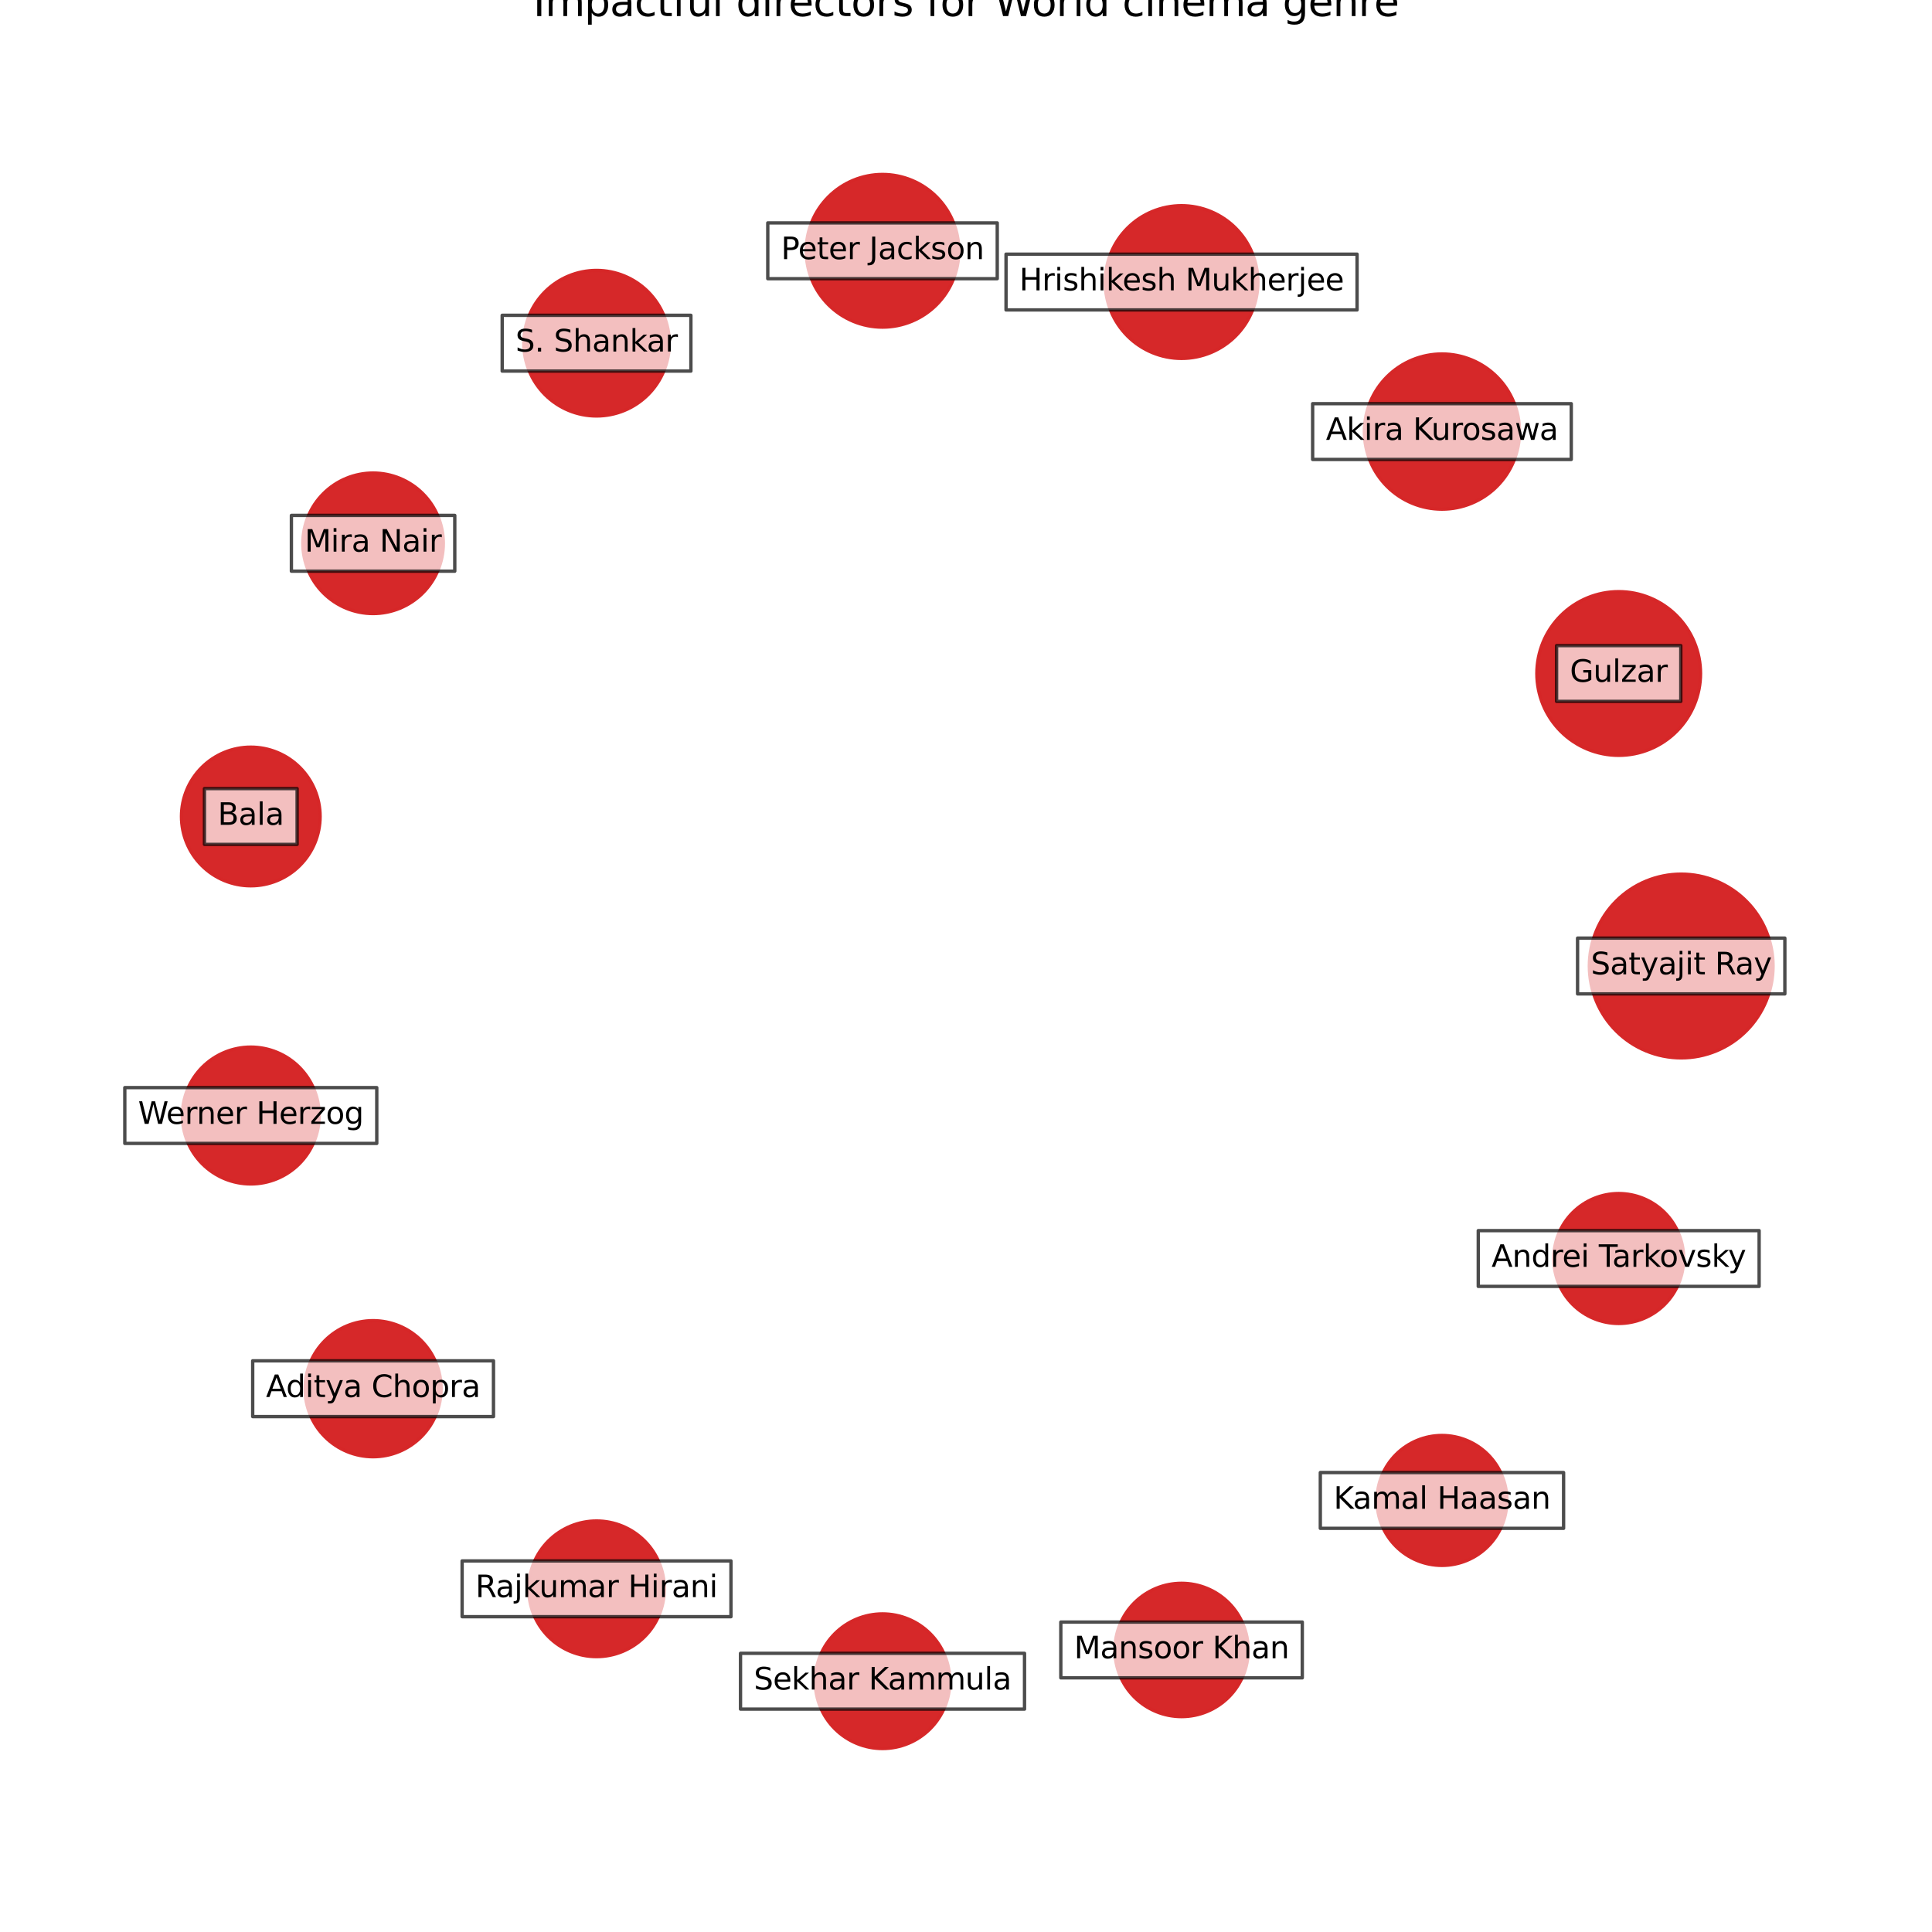 <?xml version="1.0" encoding="utf-8" standalone="no"?>
<!DOCTYPE svg PUBLIC "-//W3C//DTD SVG 1.1//EN"
  "http://www.w3.org/Graphics/SVG/1.1/DTD/svg11.dtd">
<svg xmlns:xlink="http://www.w3.org/1999/xlink" width="576pt" height="576pt" viewBox="0 0 576 576" xmlns="http://www.w3.org/2000/svg" version="1.1">
 <defs>
  <style type="text/css">*{stroke-linejoin: round; stroke-linecap: butt}</style>
 </defs>
 <g id="figure_1">
  <g id="patch_1">
   <path d="M 0 576 
L 576 576 
L 576 0 
L 0 0 
z
" style="fill: #ffffff"/>
  </g>
  <g id="axes_1">
   <g id="PathCollection_1">
    <path d="M 501.231 315.386 
C 508.494 315.386 515.46 312.501 520.596 307.365 
C 525.731 302.229 528.617 295.263 528.617 288 
C 528.617 280.737 525.731 273.771 520.596 268.635 
C 515.46 263.499 508.494 260.614 501.231 260.614 
C 493.968 260.614 487.001 263.499 481.866 268.635 
C 476.73 273.771 473.845 280.737 473.845 288 
C 473.845 295.263 476.73 302.229 481.866 307.365 
C 487.001 312.501 493.968 315.386 501.231 315.386 
z
" clip-path="url(#p8f04d4704d)" style="fill: #d62728; fill-opacity: 0.99; stroke: #d62728; stroke-opacity: 0.99"/>
    <path d="M 482.592 225.19 
C 489.062 225.19 495.268 222.619 499.843 218.044 
C 504.418 213.469 506.989 207.264 506.989 200.794 
C 506.989 194.323 504.418 188.118 499.843 183.543 
C 495.268 178.968 489.062 176.397 482.592 176.397 
C 476.122 176.397 469.916 178.968 465.341 183.543 
C 460.766 188.118 458.196 194.323 458.196 200.794 
C 458.196 207.264 460.766 213.469 465.341 218.044 
C 469.916 222.619 476.122 225.19 482.592 225.19 
z
" clip-path="url(#p8f04d4704d)" style="fill: #d62728; fill-opacity: 0.99; stroke: #d62728; stroke-opacity: 0.99"/>
    <path d="M 429.9 151.795 
C 436.034 151.795 441.917 149.358 446.255 145.021 
C 450.592 140.683 453.029 134.8 453.029 128.666 
C 453.029 122.532 450.592 116.648 446.255 112.311 
C 441.917 107.973 436.034 105.536 429.9 105.536 
C 423.766 105.536 417.882 107.973 413.545 112.311 
C 409.207 116.648 406.77 122.532 406.77 128.666 
C 406.77 134.8 409.207 140.683 413.545 145.021 
C 417.882 149.358 423.766 151.795 429.9 151.795 
z
" clip-path="url(#p8f04d4704d)" style="fill: #d62728; fill-opacity: 0.99; stroke: #d62728; stroke-opacity: 0.99"/>
    <path d="M 352.264 106.852 
C 358.301 106.852 364.092 104.453 368.361 100.185 
C 372.629 95.916 375.028 90.125 375.028 84.088 
C 375.028 78.051 372.629 72.261 368.361 67.992 
C 364.092 63.723 358.301 61.325 352.264 61.325 
C 346.227 61.325 340.437 63.723 336.168 67.992 
C 331.899 72.261 329.501 78.051 329.501 84.088 
C 329.501 90.125 331.899 95.916 336.168 100.185 
C 340.437 104.453 346.227 106.852 352.264 106.852 
z
" clip-path="url(#p8f04d4704d)" style="fill: #d62728; fill-opacity: 0.99; stroke: #d62728; stroke-opacity: 0.99"/>
    <path d="M 263.11 97.525 
C 269.144 97.525 274.933 95.127 279.2 90.86 
C 283.467 86.593 285.865 80.804 285.865 74.769 
C 285.865 68.734 283.467 62.946 279.2 58.679 
C 274.933 54.411 269.144 52.014 263.11 52.014 
C 257.075 52.014 251.286 54.411 247.019 58.679 
C 242.752 62.946 240.354 68.734 240.354 74.769 
C 240.354 80.804 242.752 86.593 247.019 90.86 
C 251.286 95.127 257.075 97.525 263.11 97.525 
z
" clip-path="url(#p8f04d4704d)" style="fill: #d62728; fill-opacity: 0.99; stroke: #d62728; stroke-opacity: 0.99"/>
    <path d="M 177.851 124.014 
C 183.605 124.014 189.123 121.728 193.191 117.66 
C 197.259 113.591 199.545 108.073 199.545 102.32 
C 199.545 96.566 197.259 91.048 193.191 86.98 
C 189.123 82.911 183.605 80.626 177.851 80.626 
C 172.098 80.626 166.58 82.911 162.511 86.98 
C 158.443 91.048 156.157 96.566 156.157 102.32 
C 156.157 108.073 158.443 113.591 162.511 117.66 
C 166.58 121.728 172.098 124.014 177.851 124.014 
z
" clip-path="url(#p8f04d4704d)" style="fill: #d62728; fill-opacity: 0.99; stroke: #d62728; stroke-opacity: 0.99"/>
    <path d="M 111.231 182.92 
C 116.786 182.92 122.114 180.713 126.041 176.785 
C 129.969 172.858 132.176 167.53 132.176 161.976 
C 132.176 156.421 129.969 151.094 126.041 147.166 
C 122.114 143.238 116.786 141.032 111.231 141.032 
C 105.677 141.032 100.349 143.238 96.422 147.166 
C 92.494 151.094 90.287 156.421 90.287 161.976 
C 90.287 167.53 92.494 172.858 96.422 176.785 
C 100.349 180.713 105.677 182.92 111.231 182.92 
z
" clip-path="url(#p8f04d4704d)" style="fill: #d62728; fill-opacity: 0.99; stroke: #d62728; stroke-opacity: 0.99"/>
    <path d="M 74.769 264.087 
C 80.25 264.087 85.506 261.91 89.381 258.035 
C 93.256 254.16 95.434 248.903 95.434 243.423 
C 95.434 237.942 93.256 232.686 89.381 228.811 
C 85.506 224.935 80.25 222.758 74.769 222.758 
C 69.289 222.758 64.032 224.935 60.157 228.811 
C 56.282 232.686 54.105 237.942 54.105 243.423 
C 54.105 248.903 56.282 254.16 60.157 258.035 
C 64.032 261.91 69.289 264.087 74.769 264.087 
z
" clip-path="url(#p8f04d4704d)" style="fill: #d62728; fill-opacity: 0.99; stroke: #d62728; stroke-opacity: 0.99"/>
    <path d="M 74.769 352.972 
C 80.178 352.972 85.366 350.823 89.19 346.998 
C 93.015 343.174 95.164 337.986 95.164 332.577 
C 95.164 327.169 93.015 321.981 89.19 318.156 
C 85.366 314.332 80.178 312.183 74.769 312.183 
C 69.361 312.183 64.173 314.332 60.348 318.156 
C 56.524 321.981 54.375 327.169 54.375 332.577 
C 54.375 337.986 56.524 343.174 60.348 346.998 
C 64.173 350.823 69.361 352.972 74.769 352.972 
z
" clip-path="url(#p8f04d4704d)" style="fill: #d62728; fill-opacity: 0.99; stroke: #d62728; stroke-opacity: 0.99"/>
    <path d="M 111.231 434.306 
C 116.61 434.306 121.77 432.169 125.573 428.366 
C 129.377 424.562 131.514 419.403 131.514 414.024 
C 131.514 408.645 129.377 403.486 125.573 399.683 
C 121.77 395.879 116.61 393.742 111.231 393.742 
C 105.853 393.742 100.693 395.879 96.89 399.683 
C 93.086 403.486 90.949 408.645 90.949 414.024 
C 90.949 419.403 93.086 424.562 96.89 428.366 
C 100.693 432.169 105.853 434.306 111.231 434.306 
z
" clip-path="url(#p8f04d4704d)" style="fill: #d62728; fill-opacity: 0.99; stroke: #d62728; stroke-opacity: 0.99"/>
    <path d="M 177.851 493.898 
C 183.213 493.898 188.356 491.768 192.148 487.977 
C 195.939 484.185 198.069 479.042 198.069 473.68 
C 198.069 468.319 195.939 463.176 192.148 459.384 
C 188.356 455.593 183.213 453.463 177.851 453.463 
C 172.489 453.463 167.346 455.593 163.555 459.384 
C 159.764 463.176 157.633 468.319 157.633 473.68 
C 157.633 479.042 159.764 484.185 163.555 487.977 
C 167.346 491.768 172.489 493.898 177.851 493.898 
z
" clip-path="url(#p8f04d4704d)" style="fill: #d62728; fill-opacity: 0.99; stroke: #d62728; stroke-opacity: 0.99"/>
    <path d="M 263.11 521.297 
C 268.431 521.297 273.536 519.183 277.299 515.42 
C 281.062 511.657 283.176 506.553 283.176 501.231 
C 283.176 495.909 281.062 490.805 277.299 487.041 
C 273.536 483.278 268.431 481.164 263.11 481.164 
C 257.788 481.164 252.683 483.278 248.92 487.041 
C 245.157 490.805 243.043 495.909 243.043 501.231 
C 243.043 506.553 245.157 511.657 248.92 515.42 
C 252.683 519.183 257.788 521.297 263.11 521.297 
z
" clip-path="url(#p8f04d4704d)" style="fill: #d62728; fill-opacity: 0.99; stroke: #d62728; stroke-opacity: 0.99"/>
    <path d="M 352.264 511.782 
C 357.534 511.782 362.589 509.688 366.315 505.962 
C 370.041 502.236 372.135 497.181 372.135 491.912 
C 372.135 486.642 370.041 481.587 366.315 477.861 
C 362.589 474.135 357.534 472.041 352.264 472.041 
C 346.995 472.041 341.94 474.135 338.214 477.861 
C 334.487 481.587 332.394 486.642 332.394 491.912 
C 332.394 497.181 334.487 502.236 338.214 505.962 
C 341.94 509.688 346.995 511.782 352.264 511.782 
z
" clip-path="url(#p8f04d4704d)" style="fill: #d62728; fill-opacity: 0.99; stroke: #d62728; stroke-opacity: 0.99"/>
    <path d="M 429.9 466.701 
C 435.036 466.701 439.962 464.66 443.594 461.028 
C 447.226 457.397 449.267 452.47 449.267 447.334 
C 449.267 442.198 447.226 437.272 443.594 433.64 
C 439.962 430.008 435.036 427.968 429.9 427.968 
C 424.764 427.968 419.837 430.008 416.206 433.64 
C 412.574 437.272 410.533 442.198 410.533 447.334 
C 410.533 452.47 412.574 457.397 416.206 461.028 
C 419.837 464.66 424.764 466.701 429.9 466.701 
z
" clip-path="url(#p8f04d4704d)" style="fill: #d62728; fill-opacity: 0.99; stroke: #d62728; stroke-opacity: 0.99"/>
    <path d="M 482.592 394.571 
C 487.728 394.571 492.654 392.531 496.285 388.9 
C 499.917 385.268 501.957 380.342 501.957 375.206 
C 501.957 370.071 499.917 365.145 496.285 361.513 
C 492.654 357.882 487.728 355.842 482.592 355.842 
C 477.457 355.842 472.531 357.882 468.899 361.513 
C 465.268 365.145 463.227 370.071 463.227 375.206 
C 463.227 380.342 465.268 385.268 468.899 388.9 
C 472.531 392.531 477.457 394.571 482.592 394.571 
z
" clip-path="url(#p8f04d4704d)" style="fill: #d62728; fill-opacity: 0.99; stroke: #d62728; stroke-opacity: 0.99"/>
   </g>
   <g id="text_1">
    <g id="patch_2">
     <path d="M 470.33 296.315 
L 532.132 296.315 
L 532.132 279.685 
L 470.33 279.685 
z
" clip-path="url(#p8f04d4704d)" style="fill: #ffffff; opacity: 0.7; stroke: #000000; stroke-linejoin: miter"/>
    </g>
    <g clip-path="url(#p8f04d4704d)">
     <!-- Satyajit Ray -->
     <g transform="translate(474.29 290.483)scale(0.09 -0.09)">
      <defs>
       <path id="DejaVuSans-53" d="M 3425 4513 
L 3425 3897 
Q 3066 4069 2747 4153 
Q 2428 4238 2131 4238 
Q 1616 4238 1336 4038 
Q 1056 3838 1056 3469 
Q 1056 3159 1242 3001 
Q 1428 2844 1947 2747 
L 2328 2669 
Q 3034 2534 3370 2195 
Q 3706 1856 3706 1288 
Q 3706 609 3251 259 
Q 2797 -91 1919 -91 
Q 1588 -91 1214 -16 
Q 841 59 441 206 
L 441 856 
Q 825 641 1194 531 
Q 1563 422 1919 422 
Q 2459 422 2753 634 
Q 3047 847 3047 1241 
Q 3047 1584 2836 1778 
Q 2625 1972 2144 2069 
L 1759 2144 
Q 1053 2284 737 2584 
Q 422 2884 422 3419 
Q 422 4038 858 4394 
Q 1294 4750 2059 4750 
Q 2388 4750 2728 4690 
Q 3069 4631 3425 4513 
z
" transform="scale(0.016)"/>
       <path id="DejaVuSans-61" d="M 2194 1759 
Q 1497 1759 1228 1600 
Q 959 1441 959 1056 
Q 959 750 1161 570 
Q 1363 391 1709 391 
Q 2188 391 2477 730 
Q 2766 1069 2766 1631 
L 2766 1759 
L 2194 1759 
z
M 3341 1997 
L 3341 0 
L 2766 0 
L 2766 531 
Q 2569 213 2275 61 
Q 1981 -91 1556 -91 
Q 1019 -91 701 211 
Q 384 513 384 1019 
Q 384 1609 779 1909 
Q 1175 2209 1959 2209 
L 2766 2209 
L 2766 2266 
Q 2766 2663 2505 2880 
Q 2244 3097 1772 3097 
Q 1472 3097 1187 3025 
Q 903 2953 641 2809 
L 641 3341 
Q 956 3463 1253 3523 
Q 1550 3584 1831 3584 
Q 2591 3584 2966 3190 
Q 3341 2797 3341 1997 
z
" transform="scale(0.016)"/>
       <path id="DejaVuSans-74" d="M 1172 4494 
L 1172 3500 
L 2356 3500 
L 2356 3053 
L 1172 3053 
L 1172 1153 
Q 1172 725 1289 603 
Q 1406 481 1766 481 
L 2356 481 
L 2356 0 
L 1766 0 
Q 1100 0 847 248 
Q 594 497 594 1153 
L 594 3053 
L 172 3053 
L 172 3500 
L 594 3500 
L 594 4494 
L 1172 4494 
z
" transform="scale(0.016)"/>
       <path id="DejaVuSans-79" d="M 2059 -325 
Q 1816 -950 1584 -1140 
Q 1353 -1331 966 -1331 
L 506 -1331 
L 506 -850 
L 844 -850 
Q 1081 -850 1212 -737 
Q 1344 -625 1503 -206 
L 1606 56 
L 191 3500 
L 800 3500 
L 1894 763 
L 2988 3500 
L 3597 3500 
L 2059 -325 
z
" transform="scale(0.016)"/>
       <path id="DejaVuSans-6a" d="M 603 3500 
L 1178 3500 
L 1178 -63 
Q 1178 -731 923 -1031 
Q 669 -1331 103 -1331 
L -116 -1331 
L -116 -844 
L 38 -844 
Q 366 -844 484 -692 
Q 603 -541 603 -63 
L 603 3500 
z
M 603 4863 
L 1178 4863 
L 1178 4134 
L 603 4134 
L 603 4863 
z
" transform="scale(0.016)"/>
       <path id="DejaVuSans-69" d="M 603 3500 
L 1178 3500 
L 1178 0 
L 603 0 
L 603 3500 
z
M 603 4863 
L 1178 4863 
L 1178 4134 
L 603 4134 
L 603 4863 
z
" transform="scale(0.016)"/>
       <path id="DejaVuSans-20" transform="scale(0.016)"/>
       <path id="DejaVuSans-52" d="M 2841 2188 
Q 3044 2119 3236 1894 
Q 3428 1669 3622 1275 
L 4263 0 
L 3584 0 
L 2988 1197 
Q 2756 1666 2539 1819 
Q 2322 1972 1947 1972 
L 1259 1972 
L 1259 0 
L 628 0 
L 628 4666 
L 2053 4666 
Q 2853 4666 3247 4331 
Q 3641 3997 3641 3322 
Q 3641 2881 3436 2590 
Q 3231 2300 2841 2188 
z
M 1259 4147 
L 1259 2491 
L 2053 2491 
Q 2509 2491 2742 2702 
Q 2975 2913 2975 3322 
Q 2975 3731 2742 3939 
Q 2509 4147 2053 4147 
L 1259 4147 
z
" transform="scale(0.016)"/>
      </defs>
      <use xlink:href="#DejaVuSans-53"/>
      <use xlink:href="#DejaVuSans-61" x="63.477"/>
      <use xlink:href="#DejaVuSans-74" x="124.756"/>
      <use xlink:href="#DejaVuSans-79" x="163.965"/>
      <use xlink:href="#DejaVuSans-61" x="223.145"/>
      <use xlink:href="#DejaVuSans-6a" x="284.424"/>
      <use xlink:href="#DejaVuSans-69" x="312.207"/>
      <use xlink:href="#DejaVuSans-74" x="339.99"/>
      <use xlink:href="#DejaVuSans-20" x="379.199"/>
      <use xlink:href="#DejaVuSans-52" x="410.986"/>
      <use xlink:href="#DejaVuSans-61" x="478.219"/>
      <use xlink:href="#DejaVuSans-79" x="539.498"/>
     </g>
    </g>
   </g>
   <g id="text_2">
    <g id="patch_3">
     <path d="M 464.074 209.109 
L 501.111 209.109 
L 501.111 192.478 
L 464.074 192.478 
z
" clip-path="url(#p8f04d4704d)" style="fill: #ffffff; opacity: 0.7; stroke: #000000; stroke-linejoin: miter"/>
    </g>
    <g clip-path="url(#p8f04d4704d)">
     <!-- Gulzar -->
     <g transform="translate(468.034 203.277)scale(0.09 -0.09)">
      <defs>
       <path id="DejaVuSans-47" d="M 3809 666 
L 3809 1919 
L 2778 1919 
L 2778 2438 
L 4434 2438 
L 4434 434 
Q 4069 175 3628 42 
Q 3188 -91 2688 -91 
Q 1594 -91 976 548 
Q 359 1188 359 2328 
Q 359 3472 976 4111 
Q 1594 4750 2688 4750 
Q 3144 4750 3555 4637 
Q 3966 4525 4313 4306 
L 4313 3634 
Q 3963 3931 3569 4081 
Q 3175 4231 2741 4231 
Q 1884 4231 1454 3753 
Q 1025 3275 1025 2328 
Q 1025 1384 1454 906 
Q 1884 428 2741 428 
Q 3075 428 3337 486 
Q 3600 544 3809 666 
z
" transform="scale(0.016)"/>
       <path id="DejaVuSans-75" d="M 544 1381 
L 544 3500 
L 1119 3500 
L 1119 1403 
Q 1119 906 1312 657 
Q 1506 409 1894 409 
Q 2359 409 2629 706 
Q 2900 1003 2900 1516 
L 2900 3500 
L 3475 3500 
L 3475 0 
L 2900 0 
L 2900 538 
Q 2691 219 2414 64 
Q 2138 -91 1772 -91 
Q 1169 -91 856 284 
Q 544 659 544 1381 
z
M 1991 3584 
L 1991 3584 
z
" transform="scale(0.016)"/>
       <path id="DejaVuSans-6c" d="M 603 4863 
L 1178 4863 
L 1178 0 
L 603 0 
L 603 4863 
z
" transform="scale(0.016)"/>
       <path id="DejaVuSans-7a" d="M 353 3500 
L 3084 3500 
L 3084 2975 
L 922 459 
L 3084 459 
L 3084 0 
L 275 0 
L 275 525 
L 2438 3041 
L 353 3041 
L 353 3500 
z
" transform="scale(0.016)"/>
       <path id="DejaVuSans-72" d="M 2631 2963 
Q 2534 3019 2420 3045 
Q 2306 3072 2169 3072 
Q 1681 3072 1420 2755 
Q 1159 2438 1159 1844 
L 1159 0 
L 581 0 
L 581 3500 
L 1159 3500 
L 1159 2956 
Q 1341 3275 1631 3429 
Q 1922 3584 2338 3584 
Q 2397 3584 2469 3576 
Q 2541 3569 2628 3553 
L 2631 2963 
z
" transform="scale(0.016)"/>
      </defs>
      <use xlink:href="#DejaVuSans-47"/>
      <use xlink:href="#DejaVuSans-75" x="77.49"/>
      <use xlink:href="#DejaVuSans-6c" x="140.869"/>
      <use xlink:href="#DejaVuSans-7a" x="168.652"/>
      <use xlink:href="#DejaVuSans-61" x="221.143"/>
      <use xlink:href="#DejaVuSans-72" x="282.422"/>
     </g>
    </g>
   </g>
   <g id="text_3">
    <g id="patch_4">
     <path d="M 391.348 136.981 
L 468.451 136.981 
L 468.451 120.351 
L 391.348 120.351 
z
" clip-path="url(#p8f04d4704d)" style="fill: #ffffff; opacity: 0.7; stroke: #000000; stroke-linejoin: miter"/>
    </g>
    <g clip-path="url(#p8f04d4704d)">
     <!-- Akira Kurosawa -->
     <g transform="translate(395.308 131.149)scale(0.09 -0.09)">
      <defs>
       <path id="DejaVuSans-41" d="M 2188 4044 
L 1331 1722 
L 3047 1722 
L 2188 4044 
z
M 1831 4666 
L 2547 4666 
L 4325 0 
L 3669 0 
L 3244 1197 
L 1141 1197 
L 716 0 
L 50 0 
L 1831 4666 
z
" transform="scale(0.016)"/>
       <path id="DejaVuSans-6b" d="M 581 4863 
L 1159 4863 
L 1159 1991 
L 2875 3500 
L 3609 3500 
L 1753 1863 
L 3688 0 
L 2938 0 
L 1159 1709 
L 1159 0 
L 581 0 
L 581 4863 
z
" transform="scale(0.016)"/>
       <path id="DejaVuSans-4b" d="M 628 4666 
L 1259 4666 
L 1259 2694 
L 3353 4666 
L 4166 4666 
L 1850 2491 
L 4331 0 
L 3500 0 
L 1259 2247 
L 1259 0 
L 628 0 
L 628 4666 
z
" transform="scale(0.016)"/>
       <path id="DejaVuSans-6f" d="M 1959 3097 
Q 1497 3097 1228 2736 
Q 959 2375 959 1747 
Q 959 1119 1226 758 
Q 1494 397 1959 397 
Q 2419 397 2687 759 
Q 2956 1122 2956 1747 
Q 2956 2369 2687 2733 
Q 2419 3097 1959 3097 
z
M 1959 3584 
Q 2709 3584 3137 3096 
Q 3566 2609 3566 1747 
Q 3566 888 3137 398 
Q 2709 -91 1959 -91 
Q 1206 -91 779 398 
Q 353 888 353 1747 
Q 353 2609 779 3096 
Q 1206 3584 1959 3584 
z
" transform="scale(0.016)"/>
       <path id="DejaVuSans-73" d="M 2834 3397 
L 2834 2853 
Q 2591 2978 2328 3040 
Q 2066 3103 1784 3103 
Q 1356 3103 1142 2972 
Q 928 2841 928 2578 
Q 928 2378 1081 2264 
Q 1234 2150 1697 2047 
L 1894 2003 
Q 2506 1872 2764 1633 
Q 3022 1394 3022 966 
Q 3022 478 2636 193 
Q 2250 -91 1575 -91 
Q 1294 -91 989 -36 
Q 684 19 347 128 
L 347 722 
Q 666 556 975 473 
Q 1284 391 1588 391 
Q 1994 391 2212 530 
Q 2431 669 2431 922 
Q 2431 1156 2273 1281 
Q 2116 1406 1581 1522 
L 1381 1569 
Q 847 1681 609 1914 
Q 372 2147 372 2553 
Q 372 3047 722 3315 
Q 1072 3584 1716 3584 
Q 2034 3584 2315 3537 
Q 2597 3491 2834 3397 
z
" transform="scale(0.016)"/>
       <path id="DejaVuSans-77" d="M 269 3500 
L 844 3500 
L 1563 769 
L 2278 3500 
L 2956 3500 
L 3675 769 
L 4391 3500 
L 4966 3500 
L 4050 0 
L 3372 0 
L 2619 2869 
L 1863 0 
L 1184 0 
L 269 3500 
z
" transform="scale(0.016)"/>
      </defs>
      <use xlink:href="#DejaVuSans-41"/>
      <use xlink:href="#DejaVuSans-6b" x="68.408"/>
      <use xlink:href="#DejaVuSans-69" x="126.318"/>
      <use xlink:href="#DejaVuSans-72" x="154.102"/>
      <use xlink:href="#DejaVuSans-61" x="195.215"/>
      <use xlink:href="#DejaVuSans-20" x="256.494"/>
      <use xlink:href="#DejaVuSans-4b" x="288.281"/>
      <use xlink:href="#DejaVuSans-75" x="348.857"/>
      <use xlink:href="#DejaVuSans-72" x="412.236"/>
      <use xlink:href="#DejaVuSans-6f" x="451.1"/>
      <use xlink:href="#DejaVuSans-73" x="512.281"/>
      <use xlink:href="#DejaVuSans-61" x="564.381"/>
      <use xlink:href="#DejaVuSans-77" x="625.66"/>
      <use xlink:href="#DejaVuSans-61" x="707.447"/>
     </g>
    </g>
   </g>
   <g id="text_4">
    <g id="patch_5">
     <path d="M 299.937 92.404 
L 404.592 92.404 
L 404.592 75.773 
L 299.937 75.773 
z
" clip-path="url(#p8f04d4704d)" style="fill: #ffffff; opacity: 0.7; stroke: #000000; stroke-linejoin: miter"/>
    </g>
    <g clip-path="url(#p8f04d4704d)">
     <!-- Hrishikesh Mukherjee -->
     <g transform="translate(303.897 86.572)scale(0.09 -0.09)">
      <defs>
       <path id="DejaVuSans-48" d="M 628 4666 
L 1259 4666 
L 1259 2753 
L 3553 2753 
L 3553 4666 
L 4184 4666 
L 4184 0 
L 3553 0 
L 3553 2222 
L 1259 2222 
L 1259 0 
L 628 0 
L 628 4666 
z
" transform="scale(0.016)"/>
       <path id="DejaVuSans-68" d="M 3513 2113 
L 3513 0 
L 2938 0 
L 2938 2094 
Q 2938 2591 2744 2837 
Q 2550 3084 2163 3084 
Q 1697 3084 1428 2787 
Q 1159 2491 1159 1978 
L 1159 0 
L 581 0 
L 581 4863 
L 1159 4863 
L 1159 2956 
Q 1366 3272 1645 3428 
Q 1925 3584 2291 3584 
Q 2894 3584 3203 3211 
Q 3513 2838 3513 2113 
z
" transform="scale(0.016)"/>
       <path id="DejaVuSans-65" d="M 3597 1894 
L 3597 1613 
L 953 1613 
Q 991 1019 1311 708 
Q 1631 397 2203 397 
Q 2534 397 2845 478 
Q 3156 559 3463 722 
L 3463 178 
Q 3153 47 2828 -22 
Q 2503 -91 2169 -91 
Q 1331 -91 842 396 
Q 353 884 353 1716 
Q 353 2575 817 3079 
Q 1281 3584 2069 3584 
Q 2775 3584 3186 3129 
Q 3597 2675 3597 1894 
z
M 3022 2063 
Q 3016 2534 2758 2815 
Q 2500 3097 2075 3097 
Q 1594 3097 1305 2825 
Q 1016 2553 972 2059 
L 3022 2063 
z
" transform="scale(0.016)"/>
       <path id="DejaVuSans-4d" d="M 628 4666 
L 1569 4666 
L 2759 1491 
L 3956 4666 
L 4897 4666 
L 4897 0 
L 4281 0 
L 4281 4097 
L 3078 897 
L 2444 897 
L 1241 4097 
L 1241 0 
L 628 0 
L 628 4666 
z
" transform="scale(0.016)"/>
      </defs>
      <use xlink:href="#DejaVuSans-48"/>
      <use xlink:href="#DejaVuSans-72" x="75.195"/>
      <use xlink:href="#DejaVuSans-69" x="116.309"/>
      <use xlink:href="#DejaVuSans-73" x="144.092"/>
      <use xlink:href="#DejaVuSans-68" x="196.191"/>
      <use xlink:href="#DejaVuSans-69" x="259.57"/>
      <use xlink:href="#DejaVuSans-6b" x="287.354"/>
      <use xlink:href="#DejaVuSans-65" x="341.639"/>
      <use xlink:href="#DejaVuSans-73" x="403.162"/>
      <use xlink:href="#DejaVuSans-68" x="455.262"/>
      <use xlink:href="#DejaVuSans-20" x="518.641"/>
      <use xlink:href="#DejaVuSans-4d" x="550.428"/>
      <use xlink:href="#DejaVuSans-75" x="636.707"/>
      <use xlink:href="#DejaVuSans-6b" x="700.086"/>
      <use xlink:href="#DejaVuSans-68" x="757.996"/>
      <use xlink:href="#DejaVuSans-65" x="821.375"/>
      <use xlink:href="#DejaVuSans-72" x="882.898"/>
      <use xlink:href="#DejaVuSans-6a" x="924.012"/>
      <use xlink:href="#DejaVuSans-65" x="951.795"/>
      <use xlink:href="#DejaVuSans-65" x="1013.318"/>
     </g>
    </g>
   </g>
   <g id="text_5">
    <g id="patch_6">
     <path d="M 228.903 83.084 
L 297.317 83.084 
L 297.317 66.454 
L 228.903 66.454 
z
" clip-path="url(#p8f04d4704d)" style="fill: #ffffff; opacity: 0.7; stroke: #000000; stroke-linejoin: miter"/>
    </g>
    <g clip-path="url(#p8f04d4704d)">
     <!-- Peter Jackson -->
     <g transform="translate(232.863 77.253)scale(0.09 -0.09)">
      <defs>
       <path id="DejaVuSans-50" d="M 1259 4147 
L 1259 2394 
L 2053 2394 
Q 2494 2394 2734 2622 
Q 2975 2850 2975 3272 
Q 2975 3691 2734 3919 
Q 2494 4147 2053 4147 
L 1259 4147 
z
M 628 4666 
L 2053 4666 
Q 2838 4666 3239 4311 
Q 3641 3956 3641 3272 
Q 3641 2581 3239 2228 
Q 2838 1875 2053 1875 
L 1259 1875 
L 1259 0 
L 628 0 
L 628 4666 
z
" transform="scale(0.016)"/>
       <path id="DejaVuSans-4a" d="M 628 4666 
L 1259 4666 
L 1259 325 
Q 1259 -519 939 -900 
Q 619 -1281 -91 -1281 
L -331 -1281 
L -331 -750 
L -134 -750 
Q 284 -750 456 -515 
Q 628 -281 628 325 
L 628 4666 
z
" transform="scale(0.016)"/>
       <path id="DejaVuSans-63" d="M 3122 3366 
L 3122 2828 
Q 2878 2963 2633 3030 
Q 2388 3097 2138 3097 
Q 1578 3097 1268 2742 
Q 959 2388 959 1747 
Q 959 1106 1268 751 
Q 1578 397 2138 397 
Q 2388 397 2633 464 
Q 2878 531 3122 666 
L 3122 134 
Q 2881 22 2623 -34 
Q 2366 -91 2075 -91 
Q 1284 -91 818 406 
Q 353 903 353 1747 
Q 353 2603 823 3093 
Q 1294 3584 2113 3584 
Q 2378 3584 2631 3529 
Q 2884 3475 3122 3366 
z
" transform="scale(0.016)"/>
       <path id="DejaVuSans-6e" d="M 3513 2113 
L 3513 0 
L 2938 0 
L 2938 2094 
Q 2938 2591 2744 2837 
Q 2550 3084 2163 3084 
Q 1697 3084 1428 2787 
Q 1159 2491 1159 1978 
L 1159 0 
L 581 0 
L 581 3500 
L 1159 3500 
L 1159 2956 
Q 1366 3272 1645 3428 
Q 1925 3584 2291 3584 
Q 2894 3584 3203 3211 
Q 3513 2838 3513 2113 
z
" transform="scale(0.016)"/>
      </defs>
      <use xlink:href="#DejaVuSans-50"/>
      <use xlink:href="#DejaVuSans-65" x="56.678"/>
      <use xlink:href="#DejaVuSans-74" x="118.201"/>
      <use xlink:href="#DejaVuSans-65" x="157.41"/>
      <use xlink:href="#DejaVuSans-72" x="218.934"/>
      <use xlink:href="#DejaVuSans-20" x="260.047"/>
      <use xlink:href="#DejaVuSans-4a" x="291.834"/>
      <use xlink:href="#DejaVuSans-61" x="321.326"/>
      <use xlink:href="#DejaVuSans-63" x="382.605"/>
      <use xlink:href="#DejaVuSans-6b" x="437.586"/>
      <use xlink:href="#DejaVuSans-73" x="495.496"/>
      <use xlink:href="#DejaVuSans-6f" x="547.596"/>
      <use xlink:href="#DejaVuSans-6e" x="608.777"/>
     </g>
    </g>
   </g>
   <g id="text_6">
    <g id="patch_7">
     <path d="M 149.721 110.635 
L 205.981 110.635 
L 205.981 94.004 
L 149.721 94.004 
z
" clip-path="url(#p8f04d4704d)" style="fill: #ffffff; opacity: 0.7; stroke: #000000; stroke-linejoin: miter"/>
    </g>
    <g clip-path="url(#p8f04d4704d)">
     <!-- S. Shankar -->
     <g transform="translate(153.681 104.803)scale(0.09 -0.09)">
      <defs>
       <path id="DejaVuSans-2e" d="M 684 794 
L 1344 794 
L 1344 0 
L 684 0 
L 684 794 
z
" transform="scale(0.016)"/>
      </defs>
      <use xlink:href="#DejaVuSans-53"/>
      <use xlink:href="#DejaVuSans-2e" x="63.477"/>
      <use xlink:href="#DejaVuSans-20" x="95.264"/>
      <use xlink:href="#DejaVuSans-53" x="127.051"/>
      <use xlink:href="#DejaVuSans-68" x="190.527"/>
      <use xlink:href="#DejaVuSans-61" x="253.906"/>
      <use xlink:href="#DejaVuSans-6e" x="315.186"/>
      <use xlink:href="#DejaVuSans-6b" x="378.564"/>
      <use xlink:href="#DejaVuSans-61" x="434.725"/>
      <use xlink:href="#DejaVuSans-72" x="496.004"/>
     </g>
    </g>
   </g>
   <g id="text_7">
    <g id="patch_8">
     <path d="M 86.877 170.291 
L 135.586 170.291 
L 135.586 153.661 
L 86.877 153.661 
z
" clip-path="url(#p8f04d4704d)" style="fill: #ffffff; opacity: 0.7; stroke: #000000; stroke-linejoin: miter"/>
    </g>
    <g clip-path="url(#p8f04d4704d)">
     <!-- Mira Nair -->
     <g transform="translate(90.837 164.459)scale(0.09 -0.09)">
      <defs>
       <path id="DejaVuSans-4e" d="M 628 4666 
L 1478 4666 
L 3547 763 
L 3547 4666 
L 4159 4666 
L 4159 0 
L 3309 0 
L 1241 3903 
L 1241 0 
L 628 0 
L 628 4666 
z
" transform="scale(0.016)"/>
      </defs>
      <use xlink:href="#DejaVuSans-4d"/>
      <use xlink:href="#DejaVuSans-69" x="86.279"/>
      <use xlink:href="#DejaVuSans-72" x="114.062"/>
      <use xlink:href="#DejaVuSans-61" x="155.176"/>
      <use xlink:href="#DejaVuSans-20" x="216.455"/>
      <use xlink:href="#DejaVuSans-4e" x="248.242"/>
      <use xlink:href="#DejaVuSans-61" x="323.047"/>
      <use xlink:href="#DejaVuSans-69" x="384.326"/>
      <use xlink:href="#DejaVuSans-72" x="412.109"/>
     </g>
    </g>
   </g>
   <g id="text_8">
    <g id="patch_9">
     <path d="M 60.956 251.738 
L 88.582 251.738 
L 88.582 235.107 
L 60.956 235.107 
z
" clip-path="url(#p8f04d4704d)" style="fill: #ffffff; opacity: 0.7; stroke: #000000; stroke-linejoin: miter"/>
    </g>
    <g clip-path="url(#p8f04d4704d)">
     <!-- Bala -->
     <g transform="translate(64.916 245.906)scale(0.09 -0.09)">
      <defs>
       <path id="DejaVuSans-42" d="M 1259 2228 
L 1259 519 
L 2272 519 
Q 2781 519 3026 730 
Q 3272 941 3272 1375 
Q 3272 1813 3026 2020 
Q 2781 2228 2272 2228 
L 1259 2228 
z
M 1259 4147 
L 1259 2741 
L 2194 2741 
Q 2656 2741 2882 2914 
Q 3109 3088 3109 3444 
Q 3109 3797 2882 3972 
Q 2656 4147 2194 4147 
L 1259 4147 
z
M 628 4666 
L 2241 4666 
Q 2963 4666 3353 4366 
Q 3744 4066 3744 3513 
Q 3744 3084 3544 2831 
Q 3344 2578 2956 2516 
Q 3422 2416 3680 2098 
Q 3938 1781 3938 1306 
Q 3938 681 3513 340 
Q 3088 0 2303 0 
L 628 0 
L 628 4666 
z
" transform="scale(0.016)"/>
      </defs>
      <use xlink:href="#DejaVuSans-42"/>
      <use xlink:href="#DejaVuSans-61" x="68.604"/>
      <use xlink:href="#DejaVuSans-6c" x="129.883"/>
      <use xlink:href="#DejaVuSans-61" x="157.666"/>
     </g>
    </g>
   </g>
   <g id="text_9">
    <g id="patch_10">
     <path d="M 37.208 340.893 
L 112.33 340.893 
L 112.33 324.262 
L 37.208 324.262 
z
" clip-path="url(#p8f04d4704d)" style="fill: #ffffff; opacity: 0.7; stroke: #000000; stroke-linejoin: miter"/>
    </g>
    <g clip-path="url(#p8f04d4704d)">
     <!-- Werner Herzog -->
     <g transform="translate(41.168 335.061)scale(0.09 -0.09)">
      <defs>
       <path id="DejaVuSans-57" d="M 213 4666 
L 850 4666 
L 1831 722 
L 2809 4666 
L 3519 4666 
L 4500 722 
L 5478 4666 
L 6119 4666 
L 4947 0 
L 4153 0 
L 3169 4050 
L 2175 0 
L 1381 0 
L 213 4666 
z
" transform="scale(0.016)"/>
       <path id="DejaVuSans-67" d="M 2906 1791 
Q 2906 2416 2648 2759 
Q 2391 3103 1925 3103 
Q 1463 3103 1205 2759 
Q 947 2416 947 1791 
Q 947 1169 1205 825 
Q 1463 481 1925 481 
Q 2391 481 2648 825 
Q 2906 1169 2906 1791 
z
M 3481 434 
Q 3481 -459 3084 -895 
Q 2688 -1331 1869 -1331 
Q 1566 -1331 1297 -1286 
Q 1028 -1241 775 -1147 
L 775 -588 
Q 1028 -725 1275 -790 
Q 1522 -856 1778 -856 
Q 2344 -856 2625 -561 
Q 2906 -266 2906 331 
L 2906 616 
Q 2728 306 2450 153 
Q 2172 0 1784 0 
Q 1141 0 747 490 
Q 353 981 353 1791 
Q 353 2603 747 3093 
Q 1141 3584 1784 3584 
Q 2172 3584 2450 3431 
Q 2728 3278 2906 2969 
L 2906 3500 
L 3481 3500 
L 3481 434 
z
" transform="scale(0.016)"/>
      </defs>
      <use xlink:href="#DejaVuSans-57"/>
      <use xlink:href="#DejaVuSans-65" x="93.002"/>
      <use xlink:href="#DejaVuSans-72" x="154.525"/>
      <use xlink:href="#DejaVuSans-6e" x="193.889"/>
      <use xlink:href="#DejaVuSans-65" x="257.268"/>
      <use xlink:href="#DejaVuSans-72" x="318.791"/>
      <use xlink:href="#DejaVuSans-20" x="359.904"/>
      <use xlink:href="#DejaVuSans-48" x="391.691"/>
      <use xlink:href="#DejaVuSans-65" x="466.887"/>
      <use xlink:href="#DejaVuSans-72" x="528.41"/>
      <use xlink:href="#DejaVuSans-7a" x="569.523"/>
      <use xlink:href="#DejaVuSans-6f" x="622.014"/>
      <use xlink:href="#DejaVuSans-67" x="683.195"/>
     </g>
    </g>
   </g>
   <g id="text_10">
    <g id="patch_11">
     <path d="M 75.338 422.339 
L 147.125 422.339 
L 147.125 405.709 
L 75.338 405.709 
z
" clip-path="url(#p8f04d4704d)" style="fill: #ffffff; opacity: 0.7; stroke: #000000; stroke-linejoin: miter"/>
    </g>
    <g clip-path="url(#p8f04d4704d)">
     <!-- Aditya Chopra -->
     <g transform="translate(79.298 416.508)scale(0.09 -0.09)">
      <defs>
       <path id="DejaVuSans-64" d="M 2906 2969 
L 2906 4863 
L 3481 4863 
L 3481 0 
L 2906 0 
L 2906 525 
Q 2725 213 2448 61 
Q 2172 -91 1784 -91 
Q 1150 -91 751 415 
Q 353 922 353 1747 
Q 353 2572 751 3078 
Q 1150 3584 1784 3584 
Q 2172 3584 2448 3432 
Q 2725 3281 2906 2969 
z
M 947 1747 
Q 947 1113 1208 752 
Q 1469 391 1925 391 
Q 2381 391 2643 752 
Q 2906 1113 2906 1747 
Q 2906 2381 2643 2742 
Q 2381 3103 1925 3103 
Q 1469 3103 1208 2742 
Q 947 2381 947 1747 
z
" transform="scale(0.016)"/>
       <path id="DejaVuSans-43" d="M 4122 4306 
L 4122 3641 
Q 3803 3938 3442 4084 
Q 3081 4231 2675 4231 
Q 1875 4231 1450 3742 
Q 1025 3253 1025 2328 
Q 1025 1406 1450 917 
Q 1875 428 2675 428 
Q 3081 428 3442 575 
Q 3803 722 4122 1019 
L 4122 359 
Q 3791 134 3420 21 
Q 3050 -91 2638 -91 
Q 1578 -91 968 557 
Q 359 1206 359 2328 
Q 359 3453 968 4101 
Q 1578 4750 2638 4750 
Q 3056 4750 3426 4639 
Q 3797 4528 4122 4306 
z
" transform="scale(0.016)"/>
       <path id="DejaVuSans-70" d="M 1159 525 
L 1159 -1331 
L 581 -1331 
L 581 3500 
L 1159 3500 
L 1159 2969 
Q 1341 3281 1617 3432 
Q 1894 3584 2278 3584 
Q 2916 3584 3314 3078 
Q 3713 2572 3713 1747 
Q 3713 922 3314 415 
Q 2916 -91 2278 -91 
Q 1894 -91 1617 61 
Q 1341 213 1159 525 
z
M 3116 1747 
Q 3116 2381 2855 2742 
Q 2594 3103 2138 3103 
Q 1681 3103 1420 2742 
Q 1159 2381 1159 1747 
Q 1159 1113 1420 752 
Q 1681 391 2138 391 
Q 2594 391 2855 752 
Q 3116 1113 3116 1747 
z
" transform="scale(0.016)"/>
      </defs>
      <use xlink:href="#DejaVuSans-41"/>
      <use xlink:href="#DejaVuSans-64" x="66.658"/>
      <use xlink:href="#DejaVuSans-69" x="130.135"/>
      <use xlink:href="#DejaVuSans-74" x="157.918"/>
      <use xlink:href="#DejaVuSans-79" x="197.127"/>
      <use xlink:href="#DejaVuSans-61" x="256.307"/>
      <use xlink:href="#DejaVuSans-20" x="317.586"/>
      <use xlink:href="#DejaVuSans-43" x="349.373"/>
      <use xlink:href="#DejaVuSans-68" x="419.197"/>
      <use xlink:href="#DejaVuSans-6f" x="482.576"/>
      <use xlink:href="#DejaVuSans-70" x="543.758"/>
      <use xlink:href="#DejaVuSans-72" x="607.234"/>
      <use xlink:href="#DejaVuSans-61" x="648.348"/>
     </g>
    </g>
   </g>
   <g id="text_11">
    <g id="patch_12">
     <path d="M 137.776 481.996 
L 217.927 481.996 
L 217.927 465.365 
L 137.776 465.365 
z
" clip-path="url(#p8f04d4704d)" style="fill: #ffffff; opacity: 0.7; stroke: #000000; stroke-linejoin: miter"/>
    </g>
    <g clip-path="url(#p8f04d4704d)">
     <!-- Rajkumar Hirani -->
     <g transform="translate(141.736 476.164)scale(0.09 -0.09)">
      <defs>
       <path id="DejaVuSans-6d" d="M 3328 2828 
Q 3544 3216 3844 3400 
Q 4144 3584 4550 3584 
Q 5097 3584 5394 3201 
Q 5691 2819 5691 2113 
L 5691 0 
L 5113 0 
L 5113 2094 
Q 5113 2597 4934 2840 
Q 4756 3084 4391 3084 
Q 3944 3084 3684 2787 
Q 3425 2491 3425 1978 
L 3425 0 
L 2847 0 
L 2847 2094 
Q 2847 2600 2669 2842 
Q 2491 3084 2119 3084 
Q 1678 3084 1418 2786 
Q 1159 2488 1159 1978 
L 1159 0 
L 581 0 
L 581 3500 
L 1159 3500 
L 1159 2956 
Q 1356 3278 1631 3431 
Q 1906 3584 2284 3584 
Q 2666 3584 2933 3390 
Q 3200 3197 3328 2828 
z
" transform="scale(0.016)"/>
      </defs>
      <use xlink:href="#DejaVuSans-52"/>
      <use xlink:href="#DejaVuSans-61" x="67.232"/>
      <use xlink:href="#DejaVuSans-6a" x="128.512"/>
      <use xlink:href="#DejaVuSans-6b" x="156.295"/>
      <use xlink:href="#DejaVuSans-75" x="211.08"/>
      <use xlink:href="#DejaVuSans-6d" x="274.459"/>
      <use xlink:href="#DejaVuSans-61" x="371.871"/>
      <use xlink:href="#DejaVuSans-72" x="433.15"/>
      <use xlink:href="#DejaVuSans-20" x="474.264"/>
      <use xlink:href="#DejaVuSans-48" x="506.051"/>
      <use xlink:href="#DejaVuSans-69" x="581.246"/>
      <use xlink:href="#DejaVuSans-72" x="609.029"/>
      <use xlink:href="#DejaVuSans-61" x="650.143"/>
      <use xlink:href="#DejaVuSans-6e" x="711.422"/>
      <use xlink:href="#DejaVuSans-69" x="774.801"/>
     </g>
    </g>
   </g>
   <g id="text_12">
    <g id="patch_13">
     <path d="M 220.772 509.546 
L 305.447 509.546 
L 305.447 492.916 
L 220.772 492.916 
z
" clip-path="url(#p8f04d4704d)" style="fill: #ffffff; opacity: 0.7; stroke: #000000; stroke-linejoin: miter"/>
    </g>
    <g clip-path="url(#p8f04d4704d)">
     <!-- Sekhar Kammula -->
     <g transform="translate(224.732 503.714)scale(0.09 -0.09)">
      <use xlink:href="#DejaVuSans-53"/>
      <use xlink:href="#DejaVuSans-65" x="63.477"/>
      <use xlink:href="#DejaVuSans-6b" x="125"/>
      <use xlink:href="#DejaVuSans-68" x="182.91"/>
      <use xlink:href="#DejaVuSans-61" x="246.289"/>
      <use xlink:href="#DejaVuSans-72" x="307.568"/>
      <use xlink:href="#DejaVuSans-20" x="348.682"/>
      <use xlink:href="#DejaVuSans-4b" x="380.469"/>
      <use xlink:href="#DejaVuSans-61" x="444.295"/>
      <use xlink:href="#DejaVuSans-6d" x="505.574"/>
      <use xlink:href="#DejaVuSans-6d" x="602.986"/>
      <use xlink:href="#DejaVuSans-75" x="700.398"/>
      <use xlink:href="#DejaVuSans-6c" x="763.777"/>
      <use xlink:href="#DejaVuSans-61" x="791.561"/>
     </g>
    </g>
   </g>
   <g id="text_13">
    <g id="patch_14">
     <path d="M 316.269 500.227 
L 388.26 500.227 
L 388.26 483.596 
L 316.269 483.596 
z
" clip-path="url(#p8f04d4704d)" style="fill: #ffffff; opacity: 0.7; stroke: #000000; stroke-linejoin: miter"/>
    </g>
    <g clip-path="url(#p8f04d4704d)">
     <!-- Mansoor Khan -->
     <g transform="translate(320.229 494.395)scale(0.09 -0.09)">
      <use xlink:href="#DejaVuSans-4d"/>
      <use xlink:href="#DejaVuSans-61" x="86.279"/>
      <use xlink:href="#DejaVuSans-6e" x="147.559"/>
      <use xlink:href="#DejaVuSans-73" x="210.938"/>
      <use xlink:href="#DejaVuSans-6f" x="263.037"/>
      <use xlink:href="#DejaVuSans-6f" x="324.219"/>
      <use xlink:href="#DejaVuSans-72" x="385.4"/>
      <use xlink:href="#DejaVuSans-20" x="426.514"/>
      <use xlink:href="#DejaVuSans-4b" x="458.301"/>
      <use xlink:href="#DejaVuSans-68" x="523.877"/>
      <use xlink:href="#DejaVuSans-61" x="587.256"/>
      <use xlink:href="#DejaVuSans-6e" x="648.535"/>
     </g>
    </g>
   </g>
   <g id="text_14">
    <g id="patch_15">
     <path d="M 393.636 455.649 
L 466.164 455.649 
L 466.164 439.019 
L 393.636 439.019 
z
" clip-path="url(#p8f04d4704d)" style="fill: #ffffff; opacity: 0.7; stroke: #000000; stroke-linejoin: miter"/>
    </g>
    <g clip-path="url(#p8f04d4704d)">
     <!-- Kamal Haasan -->
     <g transform="translate(397.596 449.818)scale(0.09 -0.09)">
      <use xlink:href="#DejaVuSans-4b"/>
      <use xlink:href="#DejaVuSans-61" x="63.826"/>
      <use xlink:href="#DejaVuSans-6d" x="125.105"/>
      <use xlink:href="#DejaVuSans-61" x="222.518"/>
      <use xlink:href="#DejaVuSans-6c" x="283.797"/>
      <use xlink:href="#DejaVuSans-20" x="311.58"/>
      <use xlink:href="#DejaVuSans-48" x="343.367"/>
      <use xlink:href="#DejaVuSans-61" x="418.562"/>
      <use xlink:href="#DejaVuSans-61" x="479.842"/>
      <use xlink:href="#DejaVuSans-73" x="541.121"/>
      <use xlink:href="#DejaVuSans-61" x="593.221"/>
      <use xlink:href="#DejaVuSans-6e" x="654.5"/>
     </g>
    </g>
   </g>
   <g id="text_15">
    <g id="patch_16">
     <path d="M 440.724 383.522 
L 524.461 383.522 
L 524.461 366.891 
L 440.724 366.891 
z
" clip-path="url(#p8f04d4704d)" style="fill: #ffffff; opacity: 0.7; stroke: #000000; stroke-linejoin: miter"/>
    </g>
    <g clip-path="url(#p8f04d4704d)">
     <!-- Andrei Tarkovsky -->
     <g transform="translate(444.684 377.69)scale(0.09 -0.09)">
      <defs>
       <path id="DejaVuSans-54" d="M -19 4666 
L 3928 4666 
L 3928 4134 
L 2272 4134 
L 2272 0 
L 1638 0 
L 1638 4134 
L -19 4134 
L -19 4666 
z
" transform="scale(0.016)"/>
       <path id="DejaVuSans-76" d="M 191 3500 
L 800 3500 
L 1894 563 
L 2988 3500 
L 3597 3500 
L 2284 0 
L 1503 0 
L 191 3500 
z
" transform="scale(0.016)"/>
      </defs>
      <use xlink:href="#DejaVuSans-41"/>
      <use xlink:href="#DejaVuSans-6e" x="68.408"/>
      <use xlink:href="#DejaVuSans-64" x="131.787"/>
      <use xlink:href="#DejaVuSans-72" x="195.264"/>
      <use xlink:href="#DejaVuSans-65" x="234.127"/>
      <use xlink:href="#DejaVuSans-69" x="295.65"/>
      <use xlink:href="#DejaVuSans-20" x="323.434"/>
      <use xlink:href="#DejaVuSans-54" x="355.221"/>
      <use xlink:href="#DejaVuSans-61" x="399.805"/>
      <use xlink:href="#DejaVuSans-72" x="461.084"/>
      <use xlink:href="#DejaVuSans-6b" x="502.197"/>
      <use xlink:href="#DejaVuSans-6f" x="556.482"/>
      <use xlink:href="#DejaVuSans-76" x="617.664"/>
      <use xlink:href="#DejaVuSans-73" x="676.844"/>
      <use xlink:href="#DejaVuSans-6b" x="728.943"/>
      <use xlink:href="#DejaVuSans-79" x="783.229"/>
     </g>
    </g>
   </g>
   <g id="text_16">
    <!-- Impactful directors for World cinema genre -->
    <g transform="translate(158.966 4.8)scale(0.12 -0.12)">
     <defs>
      <path id="DejaVuSans-49" d="M 628 4666 
L 1259 4666 
L 1259 0 
L 628 0 
L 628 4666 
z
" transform="scale(0.016)"/>
      <path id="DejaVuSans-66" d="M 2375 4863 
L 2375 4384 
L 1825 4384 
Q 1516 4384 1395 4259 
Q 1275 4134 1275 3809 
L 1275 3500 
L 2222 3500 
L 2222 3053 
L 1275 3053 
L 1275 0 
L 697 0 
L 697 3053 
L 147 3053 
L 147 3500 
L 697 3500 
L 697 3744 
Q 697 4328 969 4595 
Q 1241 4863 1831 4863 
L 2375 4863 
z
" transform="scale(0.016)"/>
     </defs>
     <use xlink:href="#DejaVuSans-49"/>
     <use xlink:href="#DejaVuSans-6d" x="29.492"/>
     <use xlink:href="#DejaVuSans-70" x="126.904"/>
     <use xlink:href="#DejaVuSans-61" x="190.381"/>
     <use xlink:href="#DejaVuSans-63" x="251.66"/>
     <use xlink:href="#DejaVuSans-74" x="306.641"/>
     <use xlink:href="#DejaVuSans-66" x="345.85"/>
     <use xlink:href="#DejaVuSans-75" x="381.055"/>
     <use xlink:href="#DejaVuSans-6c" x="444.434"/>
     <use xlink:href="#DejaVuSans-20" x="472.217"/>
     <use xlink:href="#DejaVuSans-64" x="504.004"/>
     <use xlink:href="#DejaVuSans-69" x="567.48"/>
     <use xlink:href="#DejaVuSans-72" x="595.264"/>
     <use xlink:href="#DejaVuSans-65" x="634.127"/>
     <use xlink:href="#DejaVuSans-63" x="695.65"/>
     <use xlink:href="#DejaVuSans-74" x="750.631"/>
     <use xlink:href="#DejaVuSans-6f" x="789.84"/>
     <use xlink:href="#DejaVuSans-72" x="851.021"/>
     <use xlink:href="#DejaVuSans-73" x="892.135"/>
     <use xlink:href="#DejaVuSans-20" x="944.234"/>
     <use xlink:href="#DejaVuSans-66" x="976.021"/>
     <use xlink:href="#DejaVuSans-6f" x="1011.227"/>
     <use xlink:href="#DejaVuSans-72" x="1072.408"/>
     <use xlink:href="#DejaVuSans-20" x="1113.521"/>
     <use xlink:href="#DejaVuSans-57" x="1145.309"/>
     <use xlink:href="#DejaVuSans-6f" x="1238.311"/>
     <use xlink:href="#DejaVuSans-72" x="1299.492"/>
     <use xlink:href="#DejaVuSans-6c" x="1340.605"/>
     <use xlink:href="#DejaVuSans-64" x="1368.389"/>
     <use xlink:href="#DejaVuSans-20" x="1431.865"/>
     <use xlink:href="#DejaVuSans-63" x="1463.652"/>
     <use xlink:href="#DejaVuSans-69" x="1518.633"/>
     <use xlink:href="#DejaVuSans-6e" x="1546.416"/>
     <use xlink:href="#DejaVuSans-65" x="1609.795"/>
     <use xlink:href="#DejaVuSans-6d" x="1671.318"/>
     <use xlink:href="#DejaVuSans-61" x="1768.73"/>
     <use xlink:href="#DejaVuSans-20" x="1830.01"/>
     <use xlink:href="#DejaVuSans-67" x="1861.797"/>
     <use xlink:href="#DejaVuSans-65" x="1925.273"/>
     <use xlink:href="#DejaVuSans-6e" x="1986.797"/>
     <use xlink:href="#DejaVuSans-72" x="2050.176"/>
     <use xlink:href="#DejaVuSans-65" x="2089.039"/>
    </g>
   </g>
  </g>
 </g>
 <defs>
  <clipPath id="p8f04d4704d">
   <rect x="10.8" y="10.8" width="554.4" height="554.4"/>
  </clipPath>
 </defs>
</svg>
